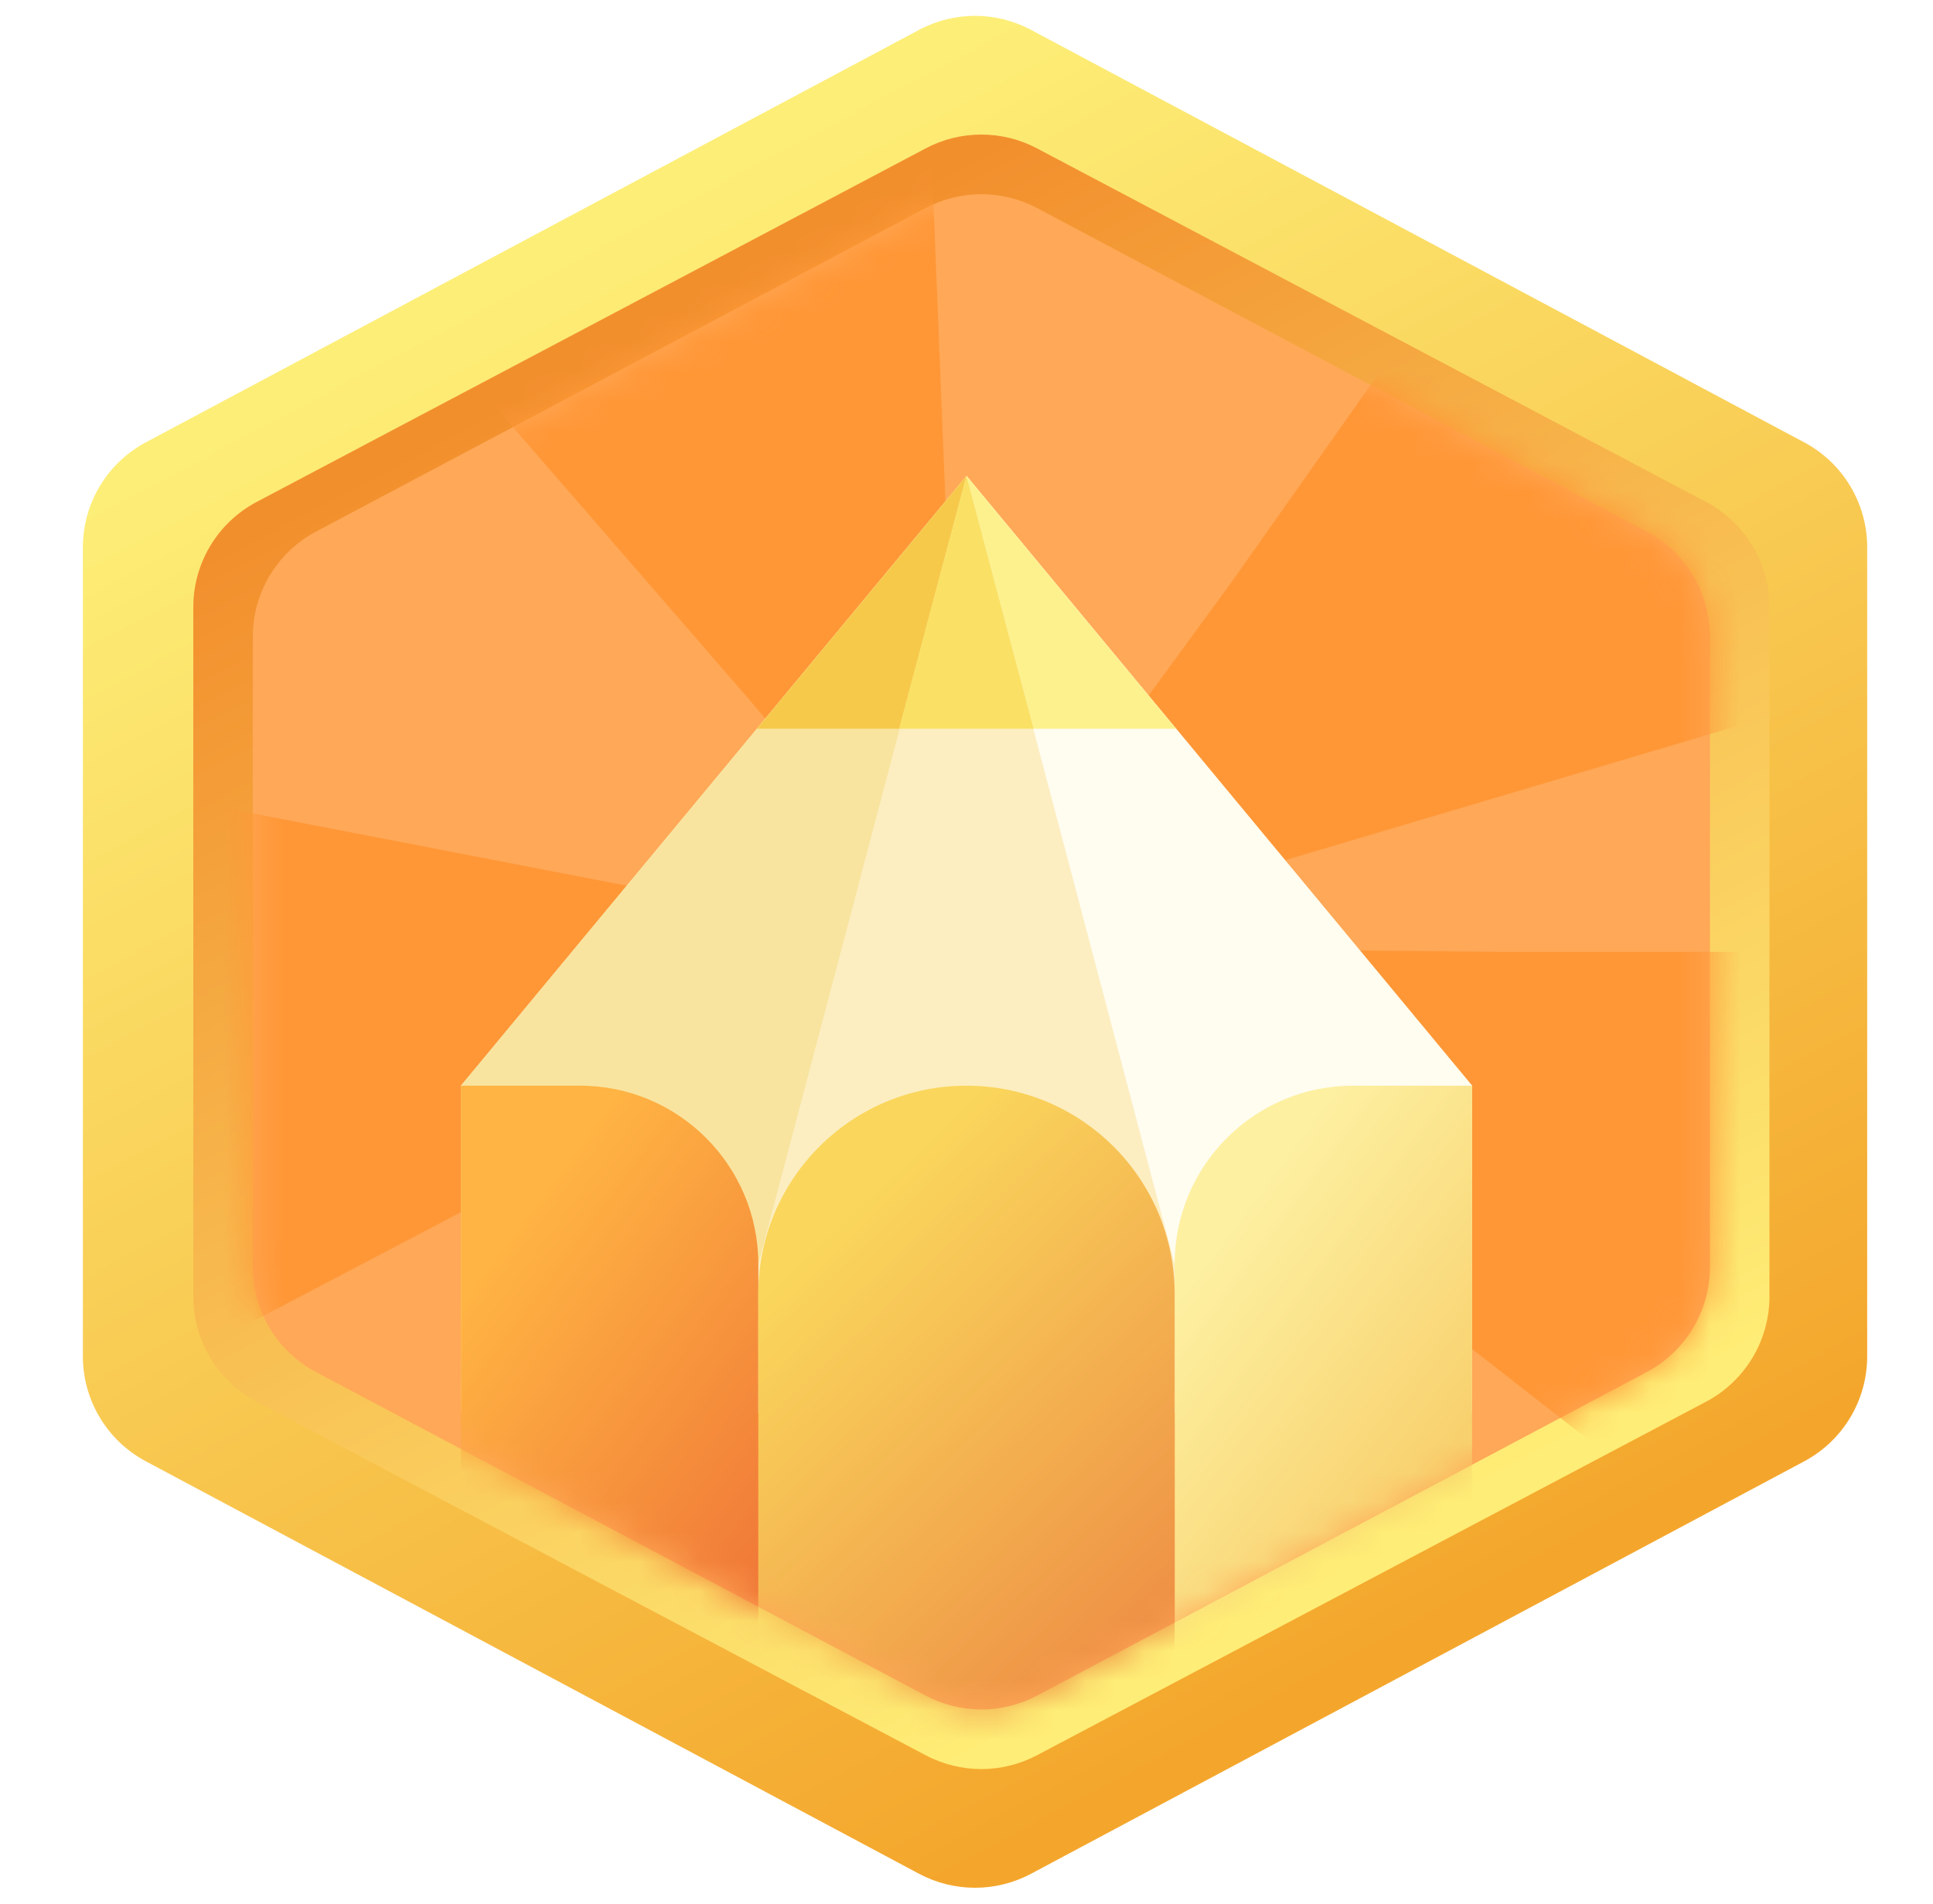 <svg width="65" height="64" viewBox="0 0 65 64" fill="none" xmlns="http://www.w3.org/2000/svg">
<path d="M30.905 1.004C32.081 0.376 33.493 0.376 34.669 1.004L60.669 14.871C61.973 15.566 62.787 16.923 62.787 18.4V45.6C62.787 47.077 61.973 48.434 60.669 49.129L34.669 62.996C33.493 63.623 32.081 63.623 30.905 62.996L4.905 49.129C3.601 48.434 2.787 47.077 2.787 45.6V18.4C2.787 16.923 3.601 15.566 4.905 14.871L30.905 1.004Z" fill="url(#paint0_linear_982_8801)"/>
<path d="M31.131 4.987C32.301 4.369 33.699 4.369 34.868 4.987L57.368 16.874C58.68 17.567 59.5 18.928 59.5 20.411V43.589C59.5 45.072 58.68 46.433 57.368 47.126L34.868 59.013C33.699 59.63 32.301 59.63 31.131 59.013L8.632 47.126C7.32 46.433 6.5 45.072 6.5 43.589V20.411C6.5 18.928 7.32 17.567 8.632 16.874L31.131 4.987Z" fill="url(#paint1_linear_982_8801)"/>
<path d="M31.125 6.995C32.298 6.373 33.702 6.373 34.875 6.995L55.375 17.872C56.682 18.566 57.5 19.925 57.5 21.406V42.594C57.5 44.075 56.682 45.434 55.375 46.128L34.875 57.005C33.702 57.627 32.298 57.627 31.125 57.005L10.625 46.128C9.318 45.434 8.5 44.075 8.5 42.594V21.406C8.5 19.925 9.318 18.566 10.625 17.872L31.125 6.995Z" fill="#FFA857"/>
<mask id="mask0_982_8801" style="mask-type:alpha" maskUnits="userSpaceOnUse" x="8" y="6" width="50" height="52">
<path d="M31.125 6.995C32.298 6.373 33.702 6.373 34.875 6.995L55.375 17.872C56.682 18.566 57.5 19.925 57.5 21.406V42.594C57.5 44.075 56.682 45.434 55.375 46.128L34.875 57.005C33.702 57.627 32.298 57.627 31.125 57.005L10.625 46.128C9.318 45.434 8.5 44.075 8.5 42.594V21.406C8.5 19.925 9.318 18.566 10.625 17.872L31.125 6.995Z" fill="#DB9833"/>
</mask>
<g mask="url(#mask0_982_8801)">
<circle cx="32.5" cy="32" r="18" stroke="#FF9737" stroke-width="24" stroke-dasharray="12 12"/>
<g filter="url(#filter0_d_982_8801)">
<path d="M32.5 12L15.5 32.5V43.5H49.5V32.5L32.5 12Z" fill="#FCEEC1"/>
<path d="M25.5 38.5L32.5 12L15.5 32.5L25.5 38.5Z" fill="#F8E49F"/>
<path d="M39.5 38.5L32.5 12L49.5 32.5L39.5 38.5Z" fill="#FFFCF0"/>
<path d="M15.5 32.5H19.5C22.814 32.5 25.5 35.186 25.5 38.5V59.5H15.5V32.5Z" fill="url(#paint2_linear_982_8801)"/>
<path d="M39.5 38.5C39.5 35.186 42.186 32.5 45.5 32.5H49.5V59.5H39.5V38.5Z" fill="url(#paint3_linear_982_8801)"/>
<path d="M25.5 39.5C25.5 35.634 28.634 32.5 32.5 32.5C36.366 32.5 39.5 35.634 39.5 39.5V59.5H25.767C25.619 59.5 25.5 59.381 25.5 59.233V39.5Z" fill="url(#paint4_linear_982_8801)"/>
<path d="M25.453 20.5L32.5 12L30.239 20.5H25.453Z" fill="#F7C94B"/>
<path d="M39.547 20.5L32.5 12L34.761 20.5H39.547Z" fill="#FDF18E"/>
<path d="M30.237 20.5L32.5 12L34.761 20.5H30.237Z" fill="#FAE165"/>
</g>
</g>
<defs>
<filter id="filter0_d_982_8801" x="7.5" y="8" width="50" height="63.5" filterUnits="userSpaceOnUse" color-interpolation-filters="sRGB">
<feFlood flood-opacity="0" result="BackgroundImageFix"/>
<feColorMatrix in="SourceAlpha" type="matrix" values="0 0 0 0 0 0 0 0 0 0 0 0 0 0 0 0 0 0 127 0" result="hardAlpha"/>
<feOffset dy="4"/>
<feGaussianBlur stdDeviation="4"/>
<feComposite in2="hardAlpha" operator="out"/>
<feColorMatrix type="matrix" values="0 0 0 0 0.846 0 0 0 0 0.355 0 0 0 0 0 0 0 0 1 0"/>
<feBlend mode="normal" in2="BackgroundImageFix" result="effect1_dropShadow_982_8801"/>
<feBlend mode="normal" in="SourceGraphic" in2="effect1_dropShadow_982_8801" result="shape"/>
</filter>
<linearGradient id="paint0_linear_982_8801" x1="20" y1="8" x2="45.5" y2="56" gradientUnits="userSpaceOnUse">
<stop stop-color="#FDEE77"/>
<stop offset="1" stop-color="#F4A62C"/>
</linearGradient>
<linearGradient id="paint1_linear_982_8801" x1="21.705" y1="11" x2="43.898" y2="53.174" gradientUnits="userSpaceOnUse">
<stop stop-color="#F28F2D"/>
<stop offset="1" stop-color="#FEED76"/>
</linearGradient>
<linearGradient id="paint2_linear_982_8801" x1="18.369" y1="35.875" x2="30.802" y2="45.121" gradientUnits="userSpaceOnUse">
<stop stop-color="#FFB443"/>
<stop offset="1" stop-color="#EE7136"/>
</linearGradient>
<linearGradient id="paint3_linear_982_8801" x1="42.369" y1="35.875" x2="54.802" y2="45.121" gradientUnits="userSpaceOnUse">
<stop stop-color="#FDF0A1"/>
<stop offset="1" stop-color="#F6C255"/>
</linearGradient>
<linearGradient id="paint4_linear_982_8801" x1="29.516" y1="35.875" x2="42.488" y2="49.38" gradientUnits="userSpaceOnUse">
<stop stop-color="#FAD65C"/>
<stop offset="1" stop-color="#ED8A43"/>
</linearGradient>
</defs>
</svg>
